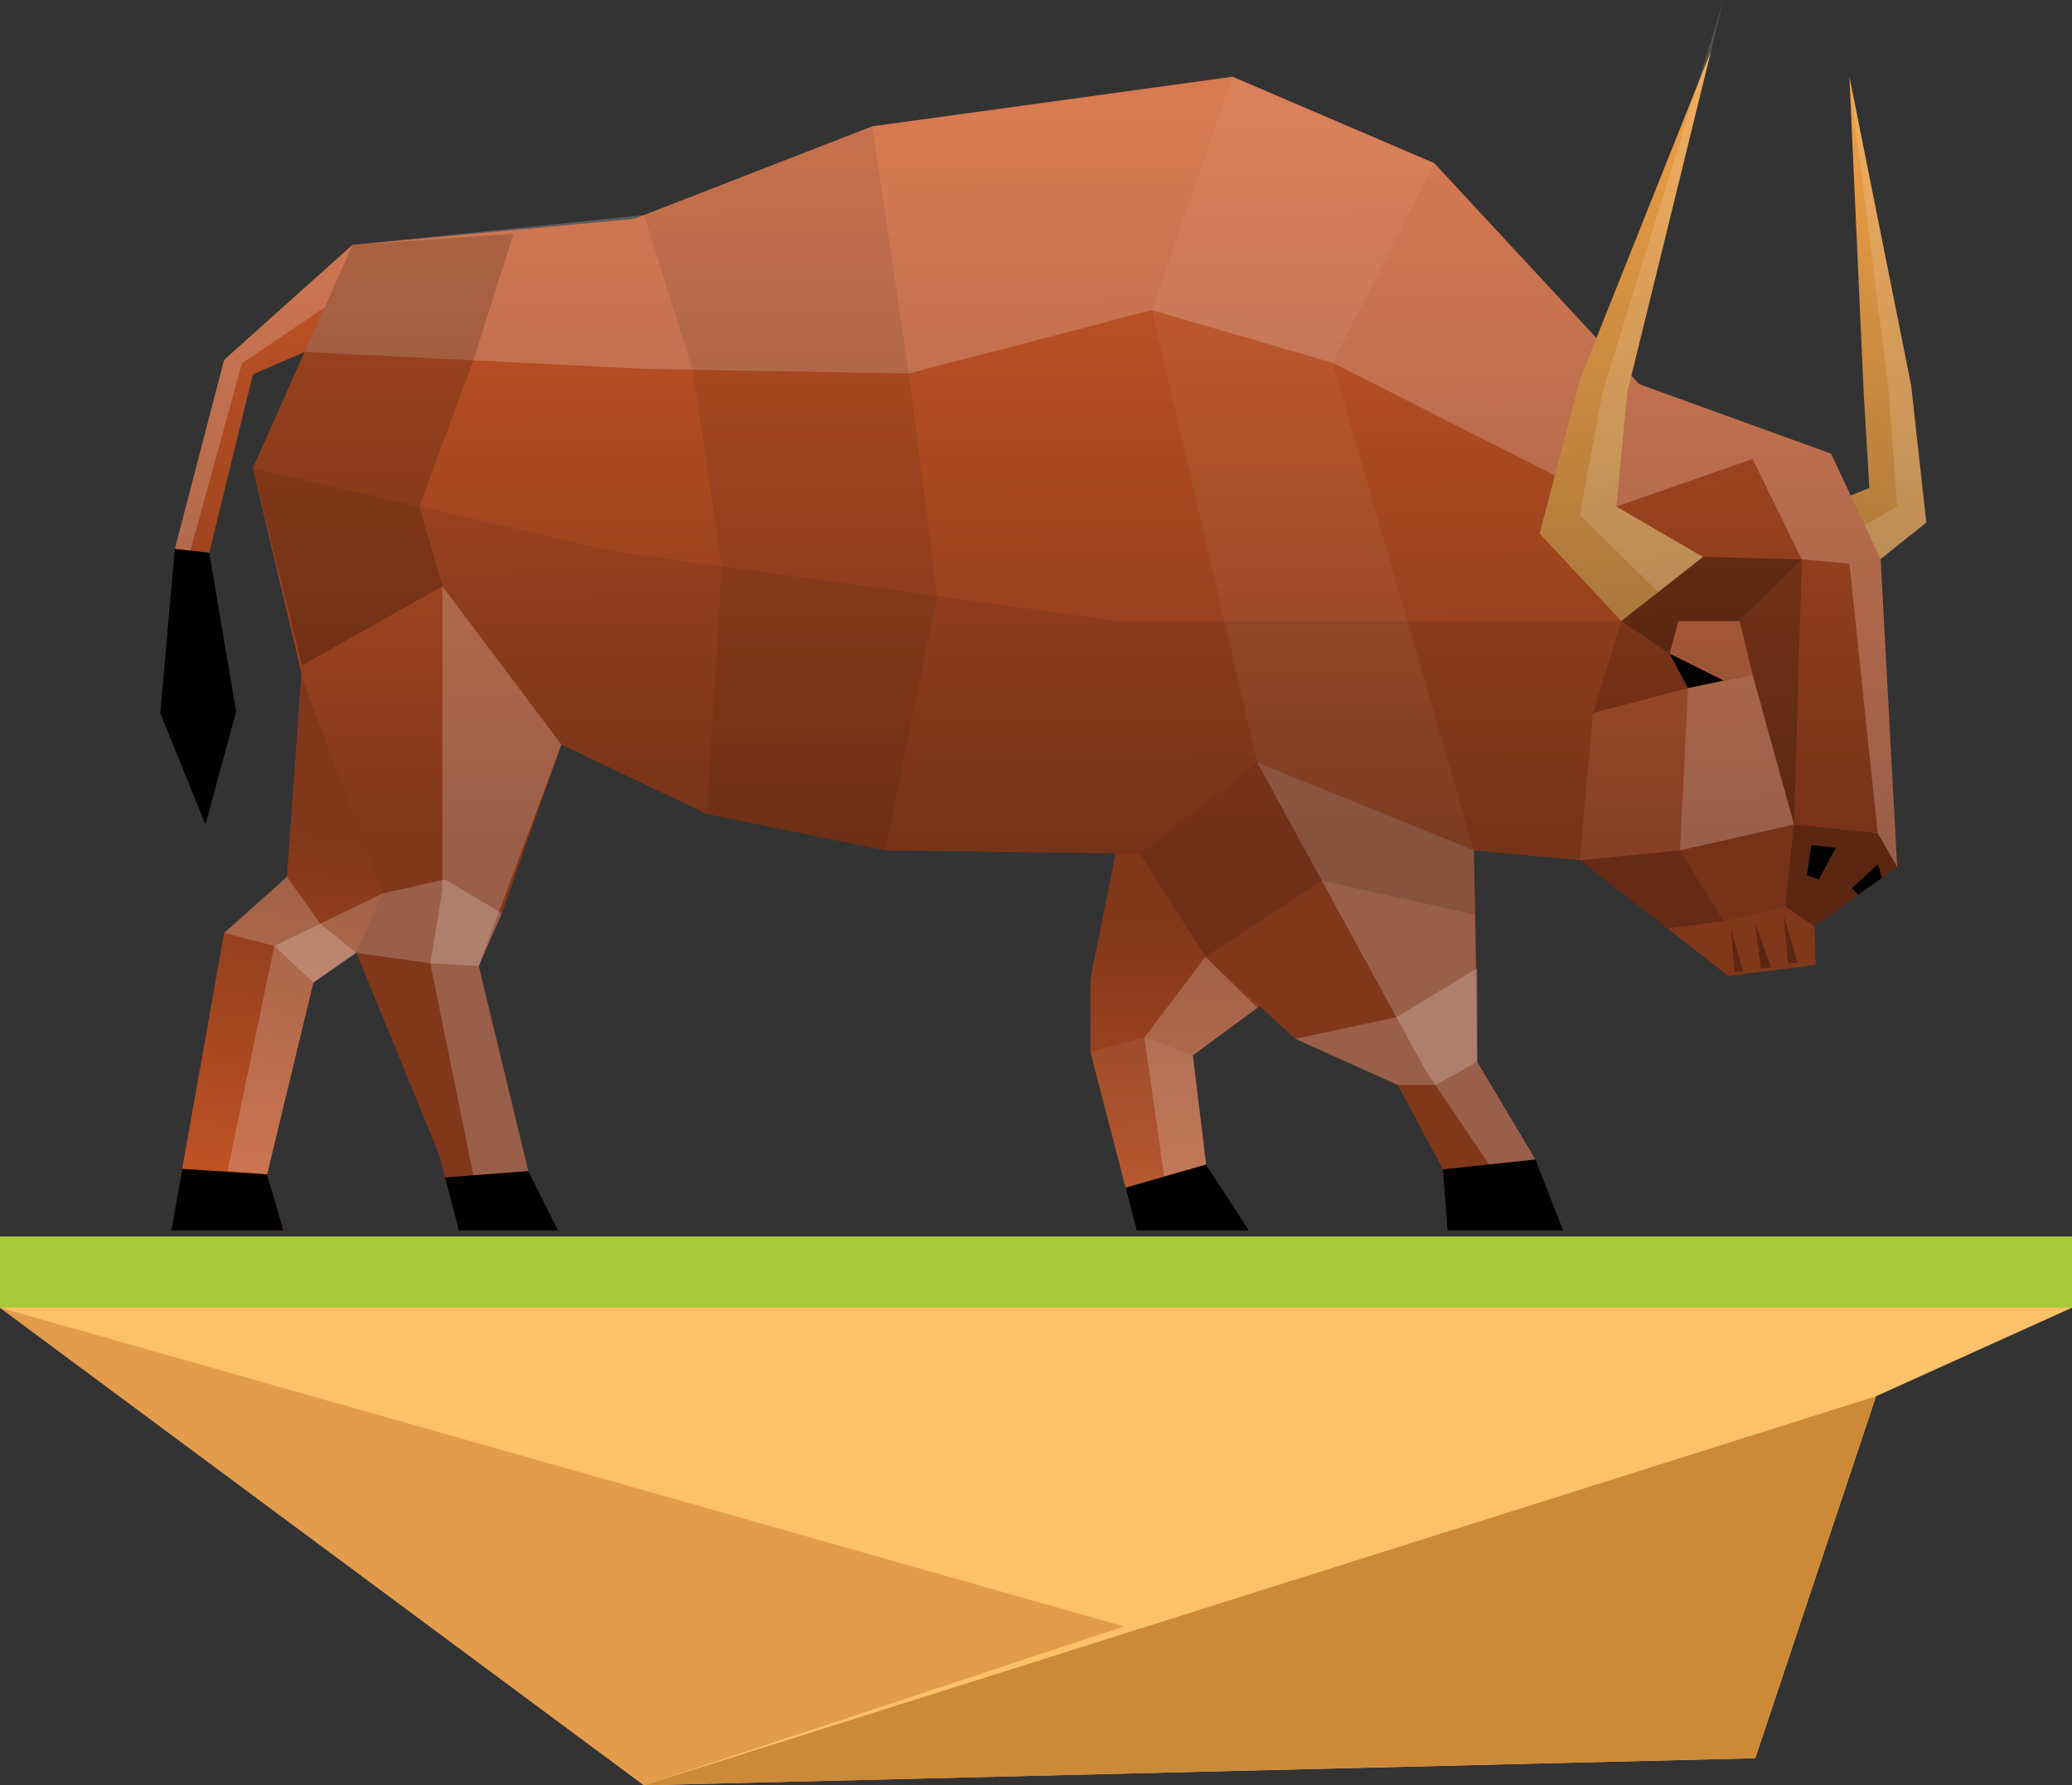 <svg xmlns="http://www.w3.org/2000/svg" xmlns:xlink="http://www.w3.org/1999/xlink" viewBox="0 0 287.26 247.54"><rect x="0" y="0" width="287.26" height="247.54" fill="#333333" stroke="none"/><defs><style>.cls-1{fill:url(#linear-gradient);}.cls-2{fill:url(#linear-gradient-2);}.cls-3{fill:url(#linear-gradient-3);}.cls-4{fill:url(#linear-gradient-4);}.cls-10,.cls-11,.cls-12,.cls-13,.cls-16,.cls-17,.cls-5,.cls-6,.cls-9{fill:#010101;}.cls-5{opacity:0.3;}.cls-10,.cls-11,.cls-12,.cls-13,.cls-14,.cls-16,.cls-17,.cls-18,.cls-19,.cls-5,.cls-7,.cls-8,.cls-9{isolation:isolate;}.cls-14,.cls-18,.cls-19,.cls-7,.cls-8{fill:#fff;}.cls-7{opacity:0.11;}.cls-8{opacity:0.2;}.cls-9{opacity:0.08;}.cls-10{opacity:0.28;}.cls-11{opacity:0.39;}.cls-12{opacity:0.22;}.cls-13{opacity:0.21;}.cls-14{opacity:0.05;}.cls-15{fill:url(#linear-gradient-5);}.cls-16{opacity:0.17;}.cls-17{opacity:0.13;}.cls-18{opacity:0.06;}.cls-19{opacity:0.14;}.cls-20{fill:#a6c839;}.cls-21{fill:#fdc169;}.cls-22{fill:#cc8a38;}.cls-23{fill:#e39b4c;}</style><linearGradient id="linear-gradient" x1="3148.37" y1="-71.91" x2="3134.45" y2="35.82" gradientTransform="translate(3366.71 501.49) rotate(-171.59)" gradientUnits="userSpaceOnUse"><stop offset="0" stop-color="#876237"/><stop offset="1" stop-color="#faa645"/></linearGradient><linearGradient id="linear-gradient-2" x1="47.3" y1="138.68" x2="38.13" y2="78.17" gradientTransform="matrix(1, 0, 0, -1, 0, 254.24)" gradientUnits="userSpaceOnUse"><stop offset="0" stop-color="#81371a"/><stop offset="1" stop-color="#ce5927"/></linearGradient><linearGradient id="linear-gradient-3" x1="170.26" y1="127.62" x2="171.17" y2="68.03" xlink:href="#linear-gradient-2"/><linearGradient id="linear-gradient-4" x1="143.71" y1="138.03" x2="143.25" y2="237.96" xlink:href="#linear-gradient-2"/><linearGradient id="linear-gradient-5" x1="235.95" y1="131.59" x2="220.25" y2="253.07" gradientTransform="matrix(1, 0, 0, -1, 0, 254.24)" xlink:href="#linear-gradient"/></defs><title>Asset 1</title><g id="Layer_2" data-name="Layer 2"><g id="Layer_1-2" data-name="Layer 1"><polygon class="cls-1" points="247.51 72.35 259.16 67.66 258.37 54.24 256.4 10.64 264.97 53.51 267.06 72.45 255.97 81.29 247.51 72.35"/><polygon class="cls-2" points="43.45 69.78 39.78 121.58 31.07 129.37 23.74 170.62 39.32 170.62 37.03 162.83 43.45 136.24 61.33 123.41 43.45 69.78"/><polygon class="cls-3" points="157.13 105.99 151.17 135.79 151.17 145.87 157.59 170.62 173.17 170.62 167.21 161.46 165.38 146.33 189.67 128.45 157.13 105.99"/><polygon class="cls-4" points="263.02 120.2 260.73 77.57 253.85 62.9 227.26 53.27 198.84 22.62 170.88 10.64 120.92 17.52 87.91 30.35 48.86 33.96 31.07 49.9 24.24 76.1 29.01 76.65 35.06 51.9 42.24 48.8 35.06 64.9 42.07 94.53 53.08 123.87 49.41 132.12 60.87 160.08 63.62 170.62 77.37 170.62 73.24 162.37 66.37 133.95 69.58 126.62 77.83 103.24 98 112.86 122.75 117.91 158.05 118.37 167.12 132.67 179.59 144.04 193.8 150.45 200.04 162.14 200.68 170.62 216.72 170.62 212.87 160.77 204.8 147.24 204.8 137.62 204.34 117.91 219.01 119.28 239.64 135.33 251.73 133.77 251.56 128.45 263.02 120.2"/><polygon class="cls-5" points="263.02 120.2 260.32 115.53 248.72 114.33 247.51 125.66 251.56 128.45 263.02 120.2"/><polygon class="cls-6" points="238.95 94.35 231.46 90.63 234.03 95.42 238.95 94.35"/><polygon class="cls-7" points="242.98 93.57 241.19 86.11 232.69 86.11 231.46 90.63 238.95 94.35 242.98 93.57"/><polygon class="cls-8" points="260.32 115.53 256.4 78.14 260.73 77.57 263.02 120.2 260.32 115.53"/><polygon class="cls-9" points="248.72 114.33 260.32 115.53 256.4 78.14 249.8 77.57 248.72 114.33"/><polygon class="cls-6" points="250.51 121.39 251.11 117.17 254.52 117.54 252.15 121.94 250.51 121.39"/><polygon class="cls-6" points="260.92 121.71 257.59 124.1 256.77 123.13 260.32 119.85 260.92 121.71"/><polygon class="cls-8" points="249.8 77.57 242.98 63.64 253.85 62.9 260.73 77.57 256.4 78.14 249.8 77.57"/><polygon class="cls-9" points="236.09 77.22 249.8 77.57 242.98 63.64 224.09 70.24 236.09 77.22"/><polygon class="cls-10" points="241.19 86.11 249.8 77.57 248.72 114.33 242.98 93.57 241.19 86.11"/><polygon class="cls-11" points="236.09 77.22 249.8 77.57 241.19 86.11 232.69 86.11 231.46 90.63 224.77 86.11 236.09 77.22"/><polygon class="cls-8" points="248.72 114.33 242.98 93.57 234.03 95.42 232.91 117.91 248.72 114.33"/><polygon class="cls-9" points="247.51 125.66 238.95 127.75 232.91 117.91 248.72 114.33 247.51 125.66"/><polygon class="cls-5" points="247.26 126.82 249.18 133.48 247.9 133.56 247.26 126.82"/><polygon class="cls-5" points="239.95 128.73 241.66 134.7 240.51 134.77 239.95 128.73"/><polygon class="cls-5" points="243.35 128.08 245.57 134.16 244.12 134.25 243.35 128.08"/><polygon class="cls-12" points="219.01 119.28 232.91 117.91 238.95 127.75 231.15 128.73 219.01 119.28"/><polygon class="cls-13" points="234.03 95.42 231.46 90.63 224.77 86.11 220.84 98.88 234.03 95.42"/><polygon class="cls-14" points="219.01 119.28 220.84 98.88 234.03 95.42 232.91 117.91 219.01 119.28"/><polygon class="cls-9" points="77.83 103.24 61.33 81.29 41.86 92.26 35.06 64.9 85.15 76.48 154.93 86.11 224.77 86.11 220.84 98.88 219.01 119.28 204.34 117.91 174.31 105.74 158.05 118.37 122.75 117.91 98 112.86 77.83 103.24"/><polygon class="cls-8" points="42.24 48.8 48.86 33.96 89.28 29.82 120.92 17.52 170.88 10.64 198.84 22.62 227.26 53.27 253.85 62.9 242.98 63.64 224.09 70.24 184.75 50.31 159.7 43 126 51.79 89.62 51.16 42.24 48.8"/><polygon class="cls-15" points="236.09 77.22 224.09 70.24 225.61 54.39 237.22 7.06 219.11 52.43 213.45 73.98 224.77 86.11 236.09 77.22"/><polygon class="cls-6" points="24.24 76.1 29.01 76.65 32.73 98.66 28.49 114.33 22.22 98.88 24.24 76.1"/><polygon class="cls-6" points="37.03 162.83 39.32 170.62 23.74 170.62 25.26 162.07 37.03 162.83"/><polygon class="cls-6" points="63.62 170.62 77.37 170.62 73.24 162.37 61.7 163.26 63.62 170.62"/><polygon class="cls-6" points="167.21 161.46 173.17 170.62 157.59 170.62 156.05 164.68 167.21 161.46"/><polygon class="cls-6" points="200.04 162.14 212.87 160.77 216.72 170.62 200.68 170.62 200.04 162.14"/><polygon class="cls-14" points="170.88 10.64 198.84 22.62 184.75 50.31 204.34 117.91 174.31 105.74 159.7 43 170.88 10.64"/><polygon class="cls-9" points="120.92 17.52 126 51.79 129.91 82.65 122.75 117.91 98 112.86 100.08 78.54 96.03 51.27 89.28 29.82 120.92 17.52"/><polygon class="cls-16" points="61.33 81.29 58.14 70.24 65.62 49.96 71.2 32.4 48.86 33.96 35.06 64.9 41.86 92.26 61.33 81.29"/><polygon class="cls-8" points="174.31 105.74 204.34 117.91 204.8 147.24 212.87 160.77 206.45 161.46 197.58 148.33 174.31 105.74"/><polygon class="cls-8" points="165.38 146.33 174.31 139.75 167.12 132.67 158.66 143.86 161.4 163.13 167.21 161.46 165.38 146.33"/><polygon class="cls-8" points="61.33 81.29 77.83 103.24 66.37 133.95 73.24 162.37 65.63 162.96 59.65 133.56 61.33 123.41 61.33 81.29"/><polygon class="cls-8" points="49.41 132.12 43.45 136.24 37.03 162.83 31.53 162.37 38.03 131.16 53.08 123.87 49.41 132.12"/><polygon class="cls-8" points="66.37 133.95 59.65 133.56 49.41 132.12 53.08 123.87 61.7 121.94 69.58 126.62 66.37 133.95"/><polygon class="cls-8" points="43.45 136.24 38.03 131.16 31.07 129.37 39.78 121.58 44.39 128.08 49.41 132.12 43.45 136.24"/><polygon class="cls-8" points="48.86 33.96 31.07 49.9 24.24 76.1 26.39 76.35 33.55 50.36 45.03 42.61 48.86 33.96"/><polygon class="cls-8" points="193.8 150.45 199.01 150.45 204.8 147.24 204.8 134.25 193.59 141.04 179.59 144.04 193.8 150.45"/><polygon class="cls-17" points="167.12 132.67 183.26 122.12 204.48 126.82 204.34 117.91 174.31 105.74 158.05 118.37 167.12 132.67"/><polygon class="cls-18" points="165.38 146.33 158.66 143.86 151.17 145.87 156.05 164.68 167.21 161.46 165.38 146.33"/><polygon class="cls-19" points="225.61 54.39 238.95 0 222.18 54.39 219.01 71.39 229.88 82.09 236.09 77.22 224.09 70.24 225.61 54.39"/><polygon class="cls-19" points="260.73 77.57 267.06 72.45 264.97 53.51 256.4 10.64 261.84 54.24 263.02 70.24 258.51 72.84 260.73 77.57"/><rect class="cls-20" y="171.44" width="287.26" height="9.89"/><polygon class="cls-21" points="0 181.32 89.28 247.54 243.35 243.79 260.09 193.6 287.26 181.32 0 181.32"/><polygon class="cls-22" points="260.09 193.6 89.28 247.54 243.35 243.79 260.09 193.6"/><polygon class="cls-23" points="0 181.32 155.82 225.52 89.28 247.54 0 181.32"/></g></g></svg>